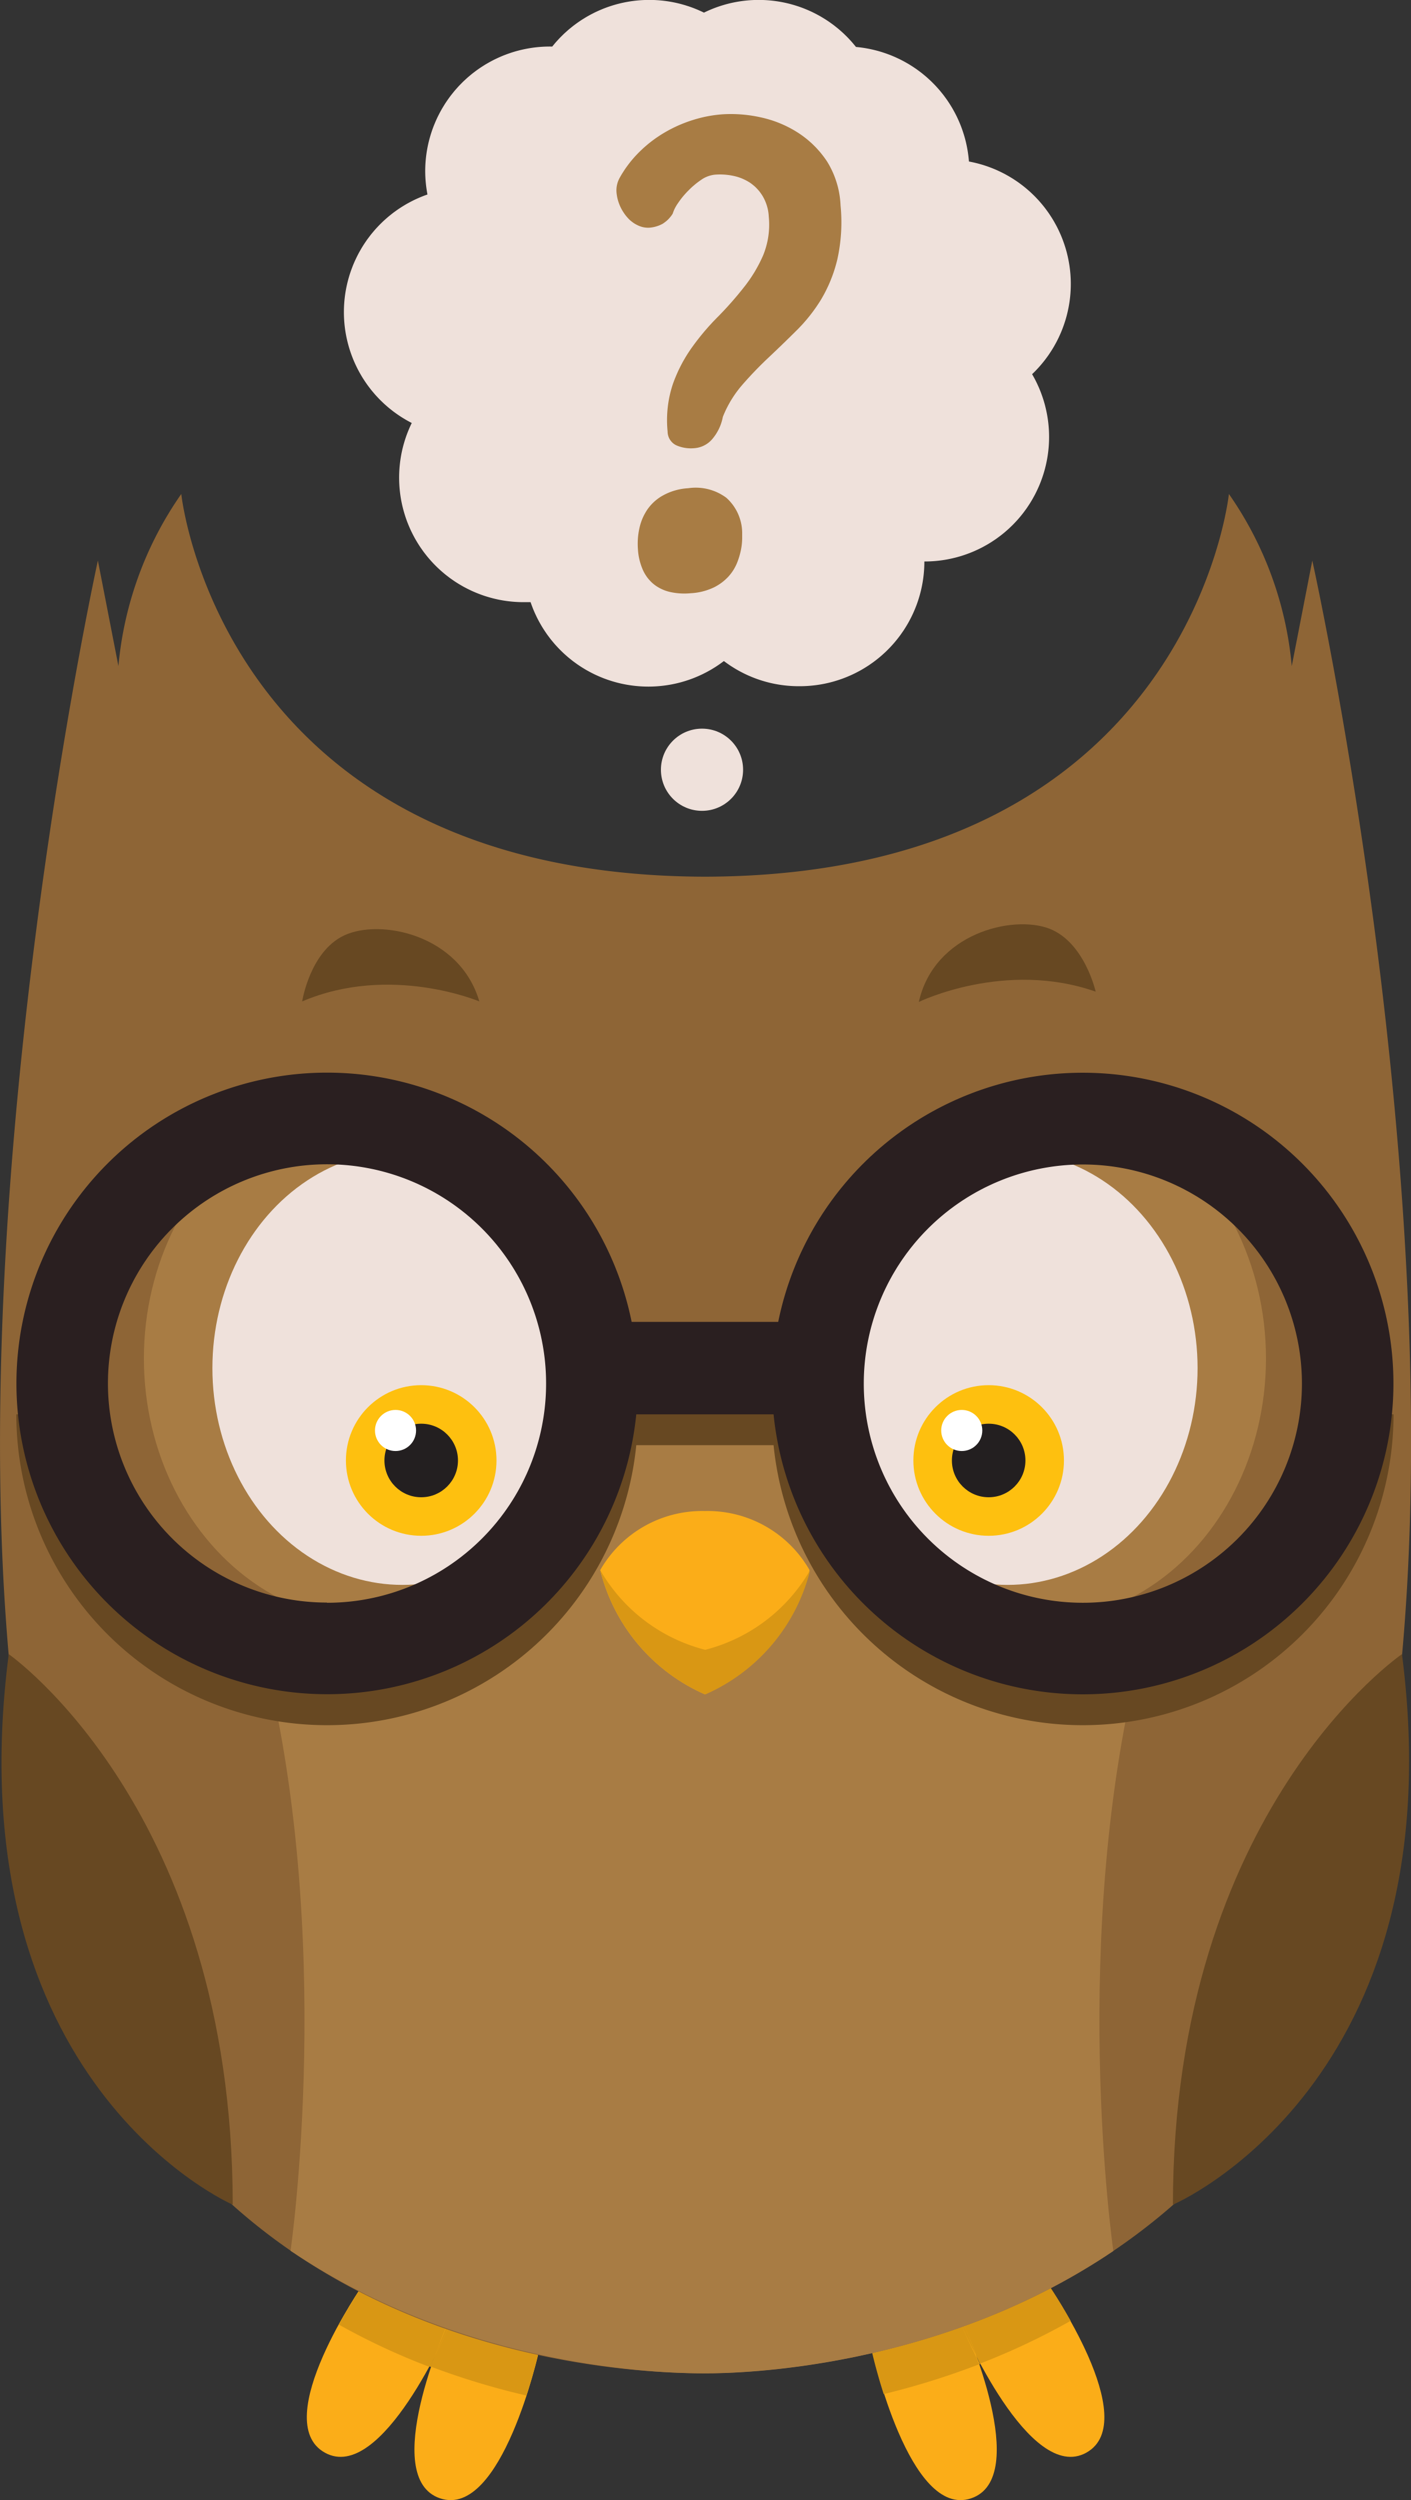 <svg xmlns="http://www.w3.org/2000/svg" viewBox="0 0 137.38 243.34"><rect x="0" y="0" width="137.38" height="243.34" fill="#333333" stroke="none"/><defs><style>.cls-1{fill:#efe1db;}.cls-2{fill:#fbad18;}.cls-3{fill:#d99714;}.cls-4{fill:#8e6536;}.cls-5{fill:#a87c44;}.cls-6{fill:#674822;}.cls-7{fill:#fec00f;}.cls-8{fill:#231f20;}.cls-9{fill:#fff;}.cls-10{fill:#2a1f20;}</style></defs><title>Asset 2</title><g id="Layer_2" data-name="Layer 2"><g id="owl_" data-name="owl ?"><path class="cls-1" d="M77.82,66.79A12.14,12.14,0,0,0,90,54.65a12.12,12.12,0,0,0,10.49-18.23,12.12,12.12,0,0,0-6.15-20.7,12.13,12.13,0,0,0-11-11.15,12.09,12.09,0,0,0-14.8-3.34,12.09,12.09,0,0,0-14.77,3.3h-.15A12.14,12.14,0,0,0,41.4,16.67a12.28,12.28,0,0,0,.22,2.26,12.12,12.12,0,0,0-1.53,22.24A12.12,12.12,0,0,0,51,58.61c.22,0,.44,0,.66,0a12.11,12.11,0,0,0,18.82,5.73A12.06,12.06,0,0,0,77.82,66.79Z"/><path class="cls-2" d="M52.47,228.87s-3.61,16.3-9.61,14.3.65-16.84.65-16.84Z"/><path class="cls-2" d="M43.72,226.45s-6.56,15.35-12.09,12.27,3.76-16.43,3.76-16.43Z"/><path class="cls-2" d="M84.93,228.87s3.61,16.3,9.61,14.3-.65-16.84-.65-16.84Z"/><path class="cls-2" d="M93.68,226.45s6.56,15.35,12.09,12.27S102,222.29,102,222.29Z"/><path class="cls-3" d="M41.81,230.32l.16.06q.18-.53.35-1Z"/><path class="cls-3" d="M95.34,230.11l.11,0-.37-.7Z"/><path class="cls-3" d="M43.51,226.32v0l.21.11s-.53,1.23-1.41,2.92q-.17.48-.35,1a73.43,73.43,0,0,0,9.29,2.81c.79-2.42,1.21-4.32,1.21-4.32Z"/><path class="cls-3" d="M43.51,226.34l-8.12-4s-1.14,1.65-2.39,3.92a65.28,65.28,0,0,0,8.81,4.11l.51-.95C42.93,227.64,43.46,226.44,43.51,226.34Z"/><path class="cls-3" d="M43.72,226.45l-.21-.11c0,.1-.57,1.3-1.19,3C43.19,227.68,43.72,226.45,43.72,226.45Z"/><path class="cls-3" d="M93.68,226.45l.21-.11v0l-9,2.54s.4,1.8,1.15,4.14a75.55,75.55,0,0,0,9.26-2.89l-.26-.74C94.2,227.68,93.68,226.45,93.68,226.45Z"/><path class="cls-3" d="M93.89,226.34c0,.1.57,1.3,1.19,3l.37.7a67,67,0,0,0,8.79-4.15c-1.18-2.12-2.23-3.63-2.23-3.63Z"/><path class="cls-3" d="M95.08,229.37c-.62-1.73-1.15-2.93-1.19-3l-.21.11S94.2,227.68,95.08,229.37Z"/><path class="cls-4" d="M127.77,54.56l-2,10.27a34.67,34.67,0,0,0-6.12-16.75s-3.82,37.14-51,37.25c-47.14-.11-51-37.25-51-37.25a34.67,34.67,0,0,0-6.12,16.75l-2-10.27S-7.69,133,4.17,182.32C15.87,231,63.5,230.92,68.43,231h.42c4.93-.06,52.5-.83,64.26-48.67C145.22,133,127.77,54.56,127.77,54.56Z"/><path class="cls-5" d="M68.07,134.16H59l-16.25,23.7-17.25,2.46c7.25,28,2.79,58.75,2.79,58.75C45.44,230.64,64.81,230.95,67.86,231h1c3,0,22.43-.35,39.54-11.91,0,0-4.46-30.75,2.79-58.75l-17.25-2.46-16.25-23.7h-9"/><path class="cls-2" d="M68.63,147.07a11.43,11.43,0,0,0-10.19,5.75,17.92,17.92,0,0,0,10.19,12.09,17.92,17.92,0,0,0,10.19-12.09A11.43,11.43,0,0,0,68.63,147.07Z"/><path class="cls-6" d="M136.5,161s-22.28,15.19-22.3,53.58C114.2,214.6,141.88,202.77,136.5,161Z"/><path class="cls-6" d="M.85,161s21.79,15.19,21.81,53.58C22.66,214.6-4.53,202.77.85,161Z"/><rect class="cls-6" x="59.18" y="131.66" width="19" height="9"/><path class="cls-3" d="M68.63,164.91a17.92,17.92,0,0,1-10.19-12.09,16.51,16.51,0,0,0,10.19,7.75h.06a16.51,16.51,0,0,0,10.19-7.75,17.92,17.92,0,0,1-10.19,12.09Z"/><path class="cls-6" d="M1.59,137.66a30.25,30.25,0,1,0,60.51,0H53.17a21.33,21.33,0,1,1-42.65,0Z"/><path class="cls-6" d="M126.75,137.66a21.33,21.33,0,1,1-42.65,0H75.17a30.25,30.25,0,1,0,60.51,0Z"/><ellipse class="cls-5" cx="100.79" cy="132.22" rx="22.47" ry="25.63"/><ellipse class="cls-1" cx="98.1" cy="133.16" rx="18.5" ry="21.1"/><circle class="cls-7" cx="96.26" cy="142.15" r="7.33"/><circle class="cls-8" cx="96.26" cy="142.15" r="3.58"/><circle class="cls-9" cx="93.64" cy="139.23" r="2"/><path class="cls-10" d="M75.17,134.66a30.25,30.25,0,1,0,30.25-30.25A30.25,30.25,0,0,0,75.17,134.66Zm8.93,0A21.33,21.33,0,1,1,105.43,156,21.33,21.33,0,0,1,84.1,134.66Z"/><rect class="cls-10" x="59.18" y="128.66" width="19" height="9"/><ellipse class="cls-5" cx="36.48" cy="132.22" rx="22.47" ry="25.63"/><ellipse class="cls-1" cx="39.18" cy="133.16" rx="18.5" ry="21.1"/><circle class="cls-7" cx="41.01" cy="142.15" r="7.33"/><circle class="cls-8" cx="41.01" cy="142.15" r="3.58"/><circle class="cls-9" cx="38.51" cy="139.23" r="2"/><path class="cls-10" d="M31.84,104.4A30.25,30.25,0,1,0,62.1,134.66,30.26,30.26,0,0,0,31.84,104.4Zm0,51.58a21.33,21.33,0,1,1,21.33-21.33A21.33,21.33,0,0,1,31.84,156Z"/><path class="cls-6" d="M46.67,97.47s-8.67-3.67-17.25,0c0,0,.75-4.85,4.08-6.42C37,89.39,44.76,90.94,46.67,97.47Z"/><path class="cls-6" d="M89.46,97.52s8.41-4.1,17.22-1c0,0-1.07-4.79-4.5-6.13C98.54,89,90.94,90.89,89.46,97.52Z"/><path class="cls-5" d="M72.26,51.81c0,.08,0,.27,0,.58a5.93,5.93,0,0,1-.11,1.08,7.09,7.09,0,0,1-.39,1.32,4.46,4.46,0,0,1-.84,1.33,4.81,4.81,0,0,1-1.45,1.07,6,6,0,0,1-2.22.55,6.38,6.38,0,0,1-2-.12,4,4,0,0,1-1.55-.72,3.76,3.76,0,0,1-1.08-1.37,5.79,5.79,0,0,1-.51-2.09,7,7,0,0,1,.15-2.05,5.17,5.17,0,0,1,.8-1.84,4.48,4.48,0,0,1,1.55-1.36A5.71,5.71,0,0,1,67,47.52a5,5,0,0,1,3.72.93A4.63,4.63,0,0,1,72.26,51.81ZM70.38,40.57a4.67,4.67,0,0,1-1.06,2.2,2.54,2.54,0,0,1-1.69.85,3.55,3.55,0,0,1-1.81-.29A1.5,1.5,0,0,1,65,42a11.11,11.11,0,0,1,.5-4.58,14.41,14.41,0,0,1,1.86-3.59,23.68,23.68,0,0,1,2.54-3A34.19,34.19,0,0,0,72.4,28a13.85,13.85,0,0,0,1.89-3.12,7.87,7.87,0,0,0,.56-3.8,4.3,4.3,0,0,0-.6-2A4.12,4.12,0,0,0,73,17.77a4.73,4.73,0,0,0-1.63-.66A6.31,6.31,0,0,0,69.61,17a2.83,2.83,0,0,0-1.35.51A8.17,8.17,0,0,0,67,18.57a8.07,8.07,0,0,0-1,1.22,3.58,3.58,0,0,0-.5,1,3,3,0,0,1-1,1,3.15,3.15,0,0,1-1.26.37,2.25,2.25,0,0,1-1.1-.21,3.06,3.06,0,0,1-1-.72,4.4,4.4,0,0,1-.75-1.13,4.13,4.13,0,0,1-.37-1.46,2.52,2.52,0,0,1,.33-1.36,11.14,11.14,0,0,1,1.87-2.46,12.35,12.35,0,0,1,2.42-1.88,13.21,13.21,0,0,1,2.76-1.24,12.74,12.74,0,0,1,2.88-.57,13.21,13.21,0,0,1,3.73.28,11,11,0,0,1,3.66,1.49,9.66,9.66,0,0,1,2.87,2.84A8.81,8.81,0,0,1,81.84,20a16.63,16.63,0,0,1-.32,5.27,13.92,13.92,0,0,1-1.6,3.92,16,16,0,0,1-2.39,3q-1.35,1.34-2.7,2.61t-2.55,2.65A10.88,10.88,0,0,0,70.38,40.57Z"/><circle class="cls-1" cx="68.35" cy="74.92" r="4"/></g></g></svg>